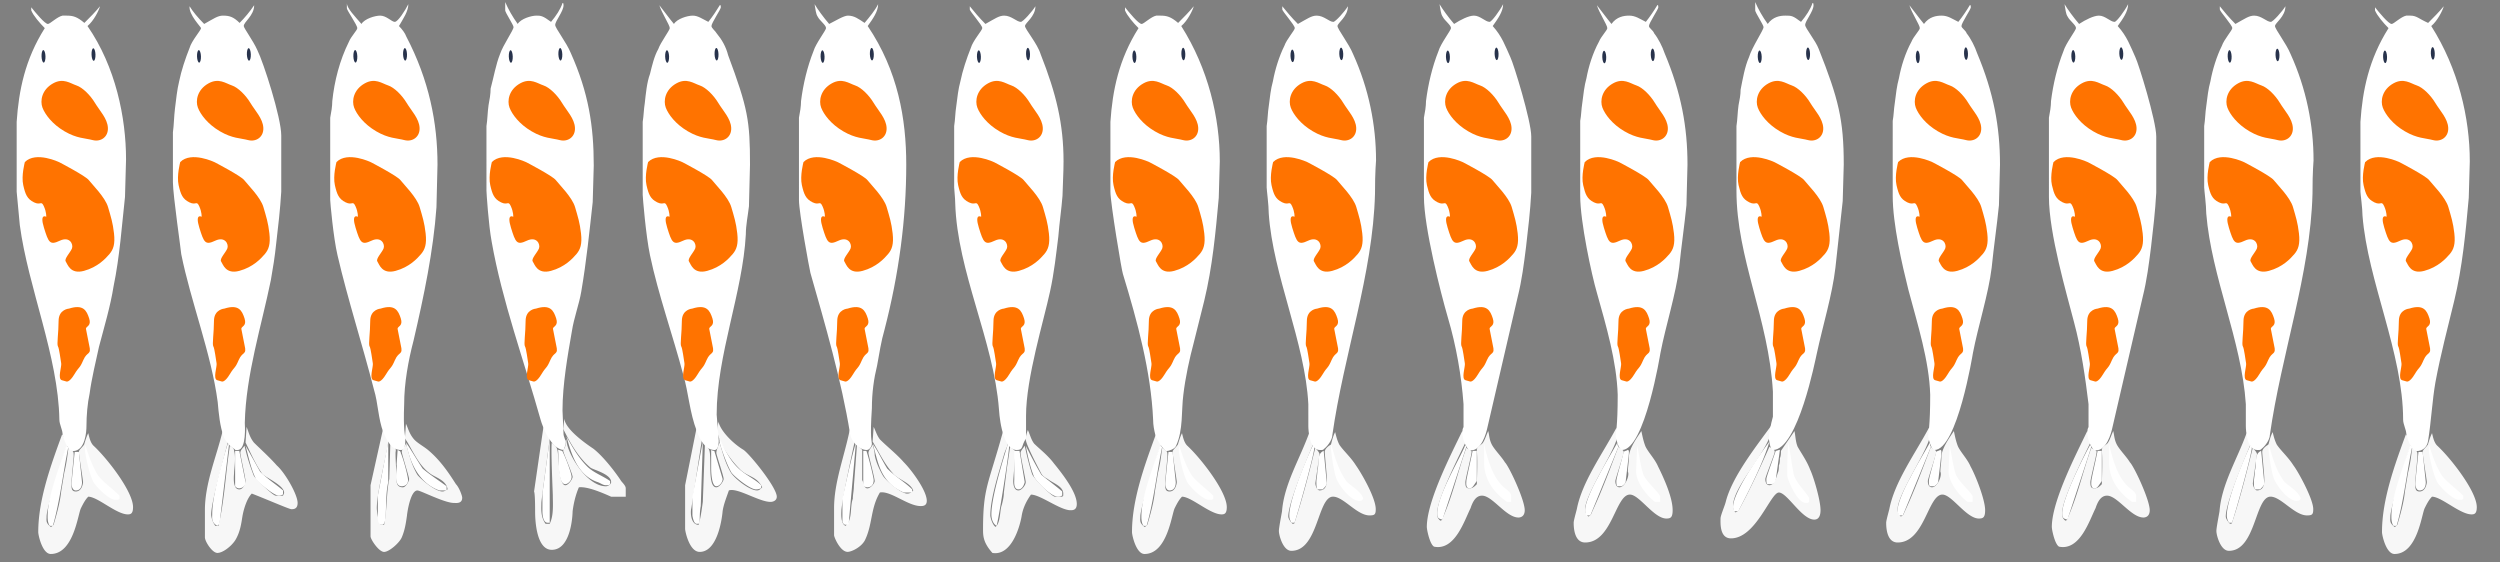 <svg xmlns="http://www.w3.org/2000/svg" xmlns:xlink="http://www.w3.org/1999/xlink" width="480" height="108"><rect width="100%" height="100%" fill="#808080" stroke="none"/><style><![CDATA[.B{fill:#28334c}.C{fill:#ff7300}]]></style><path fill="#f7f7f7" d="M441.544 95.364v.6s0 .2-.4.2c-1.396 0-3.197-2-4.197-3.6s-1.2-4.604-1.2-5v-1.8c.596 3.003 2.396 6.8 5.796 9.6zm-180 0v.6s0 .2-.4.2c-1.397 0-3.2-2-4.2-3.6s-1.196-4.604-1.196-5v-1.8c.596 3.003 2.397 6.8 5.796 9.6zm207.4-3.8c1 1.396 3.397 2 4 4.2-.2 0-.4.197-.803.197-1 0-4.396-3.602-4.6-4.396-.6-1.8-1.2-5-1.2-5.4v-.6c.804 2 1.404 4 2.603 6zm-240 0c1 1.396 3.4 2 4 4.2-.2 0-.4.197-.8.197-1 0-4.4-3.602-4.6-4.396-.6-1.8-1.2-5-1.2-5.4v-.6c.8 2 1.4 4 2.6 6zm-210 0c1 1.396 3.4 2 4 4.2-.2 0-.4.197-.8.197-1 0-4.4-3.602-4.6-4.396-.6-1.8-1.2-5-1.2-5.4v-.6c.8 2 1.4 4 2.6 6zm391.2 3.8v.8s0 .2-.397.2c-1.2 0-4-3.8-4.2-4.4-.398-1.198-.604-3.6-.604-4v-2.8c.8 3.4 1 6.602 5.2 10.2zm-392.2-9.8c2.6 2.396 7.6 8.8 7.6 11.8 0 1.2-.4 1.4-1 1.4-2.2 0-5.8-3.4-7.6-3.4-.6.6-1 1.4-1.4 2.2-.6 1.2-1.4 8.8-5.8 8.8-1.6 0-2.4-3.6-2.4-4.2 0-6.2 2.4-12.8 4.6-18.8.4.6 1 1.4 1 2 0 0-4 11.8-4 13.8 0 .8-.2 1.2.8 2 .2 0 .6-.398.6-.6.6-2 1.2-4.2 1.4-6.2l.6-3.6c.4-1.603.6-3.2.8-4.803 1 .803 1 .604 1 1.604 0 .396-.4 4.2-.4 4.8 0 1-.2 2 .8 2 1.2 0 1.4-1.6 1.4-1.8 0-.4-.8-5.2-.8-5.8 0-.4.6-.803 1-1.4.2-.6.4-1.4.8-2.2.2.8.4 1.8 1 2.4zm272.2 9.8v.8s0 .2-.397.2c-1.2 0-4-3.8-4.2-4.4-.398-1.198-.604-3.6-.604-4v-2.8c.8 3.4 1 6.602 5.2 10.2zm88-.8c.2 0 .603.396.603 1v.8h-1c-2.2-1.8-3.603-4.4-3.603-6.4v-5c.798 3.2 0 6.4 4 9.6zm-60 0c.2 0 .603.396.603 1v.8h-1c-2.2-1.8-3.603-4.4-3.603-6.4v-5c.798 3.2 0 6.4 4 9.6zm26.4-3c.6 1.2 2.6 2.8 2.8 4.8-.2.2 0 .2-.6.2-1.602 0-3.4-4.2-3.4-4.4-.2-.8-.2-2-.2-2.6 0-.4.2-3.2.4-4.8.2 1.8 0 4.8 1 6.8zm123.4-6c2.6 2.396 7.6 8.8 7.6 11.8 0 1.2-.4 1.4-1 1.4-2.2 0-5.8-3.4-7.6-3.4-.603.6-1 1.4-1.4 2.2-.6 1.2-1.4 8.8-5.8 8.8-1.604 0-2.4-3.6-2.4-4.2 0-6.2 2.4-12.8 4.603-18.8.397.6 1 1.4 1 2 0 0-4 11.8-4 13.8 0 .8-.2 1.2.8 2 .2 0 .6-.398.6-.6.603-2 1.2-4.2 1.4-6.2l.6-3.6c.4-1.603.603-3.2.802-4.803 1 .803 1 .604 1 1.604 0 .396-.398 4.2-.398 4.8 0 1-.2 2 .8 2 1.2 0 1.4-1.6 1.4-1.8 0-.4-.8-5.2-.8-5.8 0-.4.602-.803 1-1.4.198-.6.398-1.4.8-2.2.193.8.393 1.8.992 2.4zm-240 0c2.6 2.396 7.6 8.8 7.6 11.8 0 1.2-.4 1.4-1 1.4-2.2 0-5.8-3.4-7.6-3.4-.6.6-1 1.4-1.4 2.2-.6 1.2-1.4 8.8-5.8 8.8-1.6 0-2.4-3.6-2.4-4.2 0-6.2 2.4-12.8 4.6-18.8.2.6 1 1.4 1 2 0 0-4 11.8-4 13.8 0 .8-.2 1.2.8 2 .2 0 .6-.398.6-.6.6-2 1.2-4.2 1.4-6.2l.6-3.6c.4-1.603.6-3.2.8-4.803 1 .803 1 .604 1 1.604 0 .396-.4 4.2-.4 4.8 0 1-.2 2 .8 2 1.2 0 1.4-1.6 1.4-1.8 0-.4-.8-5.2-.8-5.8 0-.4.6-.803 1-1.4.2-.6.4-1.4.8-2.2.2.8.4 1.8 1 2.4zm209.2-.2c.803 1.2 2.2 2.4 3.2 4 .8 1 3.8 6.4 3.8 8.4 0 1-.197 1.197-1.197 1.197-2.4 0-5-3.602-7-3.602-3 0-2.803 10.4-8 10.4-1.603 0-2.4-3-2.4-3.802 0-.6.4-2.6.602-3.8.398-5.2 3.398-10 5.198-15 .4.602.802 1.602.802 2 0 .2-4.802 11-4.802 14 0 .4.4 1 .802 1.4.198 0 .398 0 .398-.2 1.602-4.8 2.8-9.602 4-14.4.2.4.602.6.8 1.2l-.8 5.602c0 .6.4 1.398.8 1.398 1.603 0 1.4-2 1.4-2.398 0-.602-.4-4.602-.4-5 0-.602.802-1.2 1.2-1.4.2-.8.4-1.6.8-2.398.196.806.396 1.604.796 2.404zm-180 0c.8 1.2 2.2 2.4 3.2 4 1 1.4 3.8 6.2 3.8 8.4 0 1-.2 1.197-1.2 1.197-2.396 0-5-3.602-7-3.602-3 0-2.8 10.4-8 10.4-1.6 0-2.396-3-2.396-3.802 0-.6.396-2.6.602-3.8.398-5.2 3.398-10 5.2-15 .397.602.8 1.602.8 2 0 .2-4.8 11-4.8 14 0 .4.397 1 .8 1.4.2 0 .398 0 .398-.2 1.602-4.8 2.803-9.602 4-14.4.2.4.602.6.803 1.2l-.803 5.602c0 .6.396 1.398.803 1.398 1.6 0 1.397-2 1.397-2.398 0-.602-.397-4.602-.397-5 0-.602.8-1.2 1.197-1.4.2-.8.396-1.6.803-2.398.193.806.393 1.604.794 2.404zm144.2-.4c0 .2-5.4 10.6-5.4 13.4 0 .2-.196 1 .604 1.6.2 0 .396-.198.396-.4 2-4.397 3-9.197 4.604-13.6.396.4 1 .4 1 .802 0 .602-1.197 5.198-1.197 5.8 0 1 .197 1.2.8 1.2s1-.398 1.398-.802c.2-5.4 0-6.198 0-6.6 0-.6 1-1 1.2-1.4.397-.6.603-1.4 1-2.198.196.8.196 1.8.8 2.8s1.8 2.2 2.396 3.2c.804.8 3.804 7.198 3.804 9.198 0 1.2-.804 1.4-1.2 1.4-2.398 0-5-4.2-7-4.2-1.2 0-1.8 1.2-2.2 2.4-1.2 2.396-3 8.2-7 7.396-.8-.396-1.398-3.197-1.398-3.8 0-5 4.8-14.2 6.8-18.397.393.6.592 1.6.592 2.2zm-120 0c0 .2-5.4 10.6-5.4 13.4 0 .2-.196 1 .604 1.6.2 0 .396-.198.396-.4 2-4.397 3-9.197 4.604-13.6.396.4 1 .4 1 .802 0 .602-1.197 5.198-1.197 5.8 0 1 .197 1.2.8 1.2s1-.398 1.398-.802c.2-5.4 0-6.198 0-6.6 0-.6 1-1 1.2-1.4.397-.6.603-1.4 1-2.198.196.8.196 1.8.8 2.8s1.8 2.2 2.396 3.2c.804.8 3.804 7.198 3.804 9.198 0 1.2-.804 1.4-1.2 1.4-2.398 0-5-4.2-7-4.2-1.2 0-1.8 1.2-2.2 2.4-1.2 2.396-3 8.2-7 7.396-.8-.396-1.398-3.197-1.398-3.8 0-5 4.8-14.2 6.8-18.397.393.6.592 1.6.592 2.2zm-82.8.2c1 1 2.6 2.2 3.8 3.8 1.8 2.2 4.4 5.6 4.4 7.802 0 1.198-.8 1.198-1.2 1.198-2 0-5.8-3-7.6-3-1 1.4-1.6 2.802-1.8 4.2-.4 2.2-2 7.602-5.6 7-1.6-1.8-1.8-3-1.8-4.398 0-8.2 1-8.602 3.8-18.802.4.6 1 1.6 1 2 0 .6-.6 1.6-.8 2.4-.8 2.8-2.6 8.2-2.6 11.6 0 .4.4 1.802 1 2.2 1-.8.8-3.2 1.2-4.2.2-.8.4-1.6.4-2.4l.6-4.8c.2-1.2.4-2.602.6-4 .6.602 1 .602 1 1.198s-.4 5-.4 5.4c0 .8.2 1.8 1 1.8.6 0 1.4-1 1.4-1.6 0-.4-1-5-1-5.604 0-.396.6-1 .8-1.396.4 1.8.8 3.6 1.4 5.396.2.803 3.8 4.398 4.4 4.398h1.4c.2-.198.2 0 .2-.6 0-1.4-2-2-3-2.802-.4-.198-1-.6-1.2-1s-3-5.6-3-6.6c0-.602.2-1.2.4-1.8.4.808.6 1.808 1.2 2.608zm172-1.6c0 2.396-6.2 11.2-6.2 14.2a1.8 1.8 0 0 0 .6 1.397c.2 0 .604-.397.604-.603 2-4.2 3.602-8.6 5.2-12.8.196.398 1 .6 1 1 0 .6-1.603 5.198-1.603 5.6 0 .602.2 1.2.8 1.2 1 0 2-2.2 1.604-3 0-.8.2-1.8.2-2.8 0-1.602 1.603-3.802 2.397-5 .2 1 .4 2 .8 3 .604 1.198 1.804 2.398 2.4 3.8 1 1.8 2.8 6.4 2.8 8.4 0 1.4-.397 1.6-1.2 1.6-2.396 0-5.196-4.6-7-4.6-2.8 0-3.396 9.2-8.6 9.2-2.2 0-2.2-3.2-2.2-3.8 0-.4.4-1.8.603-2.602 1-5.197 4.8-10.398 7.6-15.602.195.413.195 1.013.195 1.413zm-60 0c0 2.396-6.2 11.2-6.2 14.2a1.8 1.8 0 0 0 .6 1.397c.2 0 .604-.397.604-.603 2-4.2 3.602-8.6 5.2-12.8.196.398 1 .6 1 1 0 .6-1.603 5.198-1.603 5.6 0 .602.2 1.2.8 1.2 1 0 2-2.2 1.604-3 0-.8.2-1.8.2-2.8 0-1.602 1.603-3.802 2.397-5 .2 1 .4 2 .8 3 .604 1.198 1.804 2.398 2.4 3.8 1.2 2.4 2.8 6 2.8 8.4 0 1.4-.397 1.6-1.2 1.6-2.396 0-5.196-4.6-7-4.6-2.8 0-3.396 9.2-8.6 9.2-2.2 0-2.2-3.2-2.2-3.8 0-.4.4-1.8.603-2.602 1-5.197 4.8-10.398 7.6-15.602.195.413.195 1.013.195 1.413zm-141.6.8c1.4 1.4 3.2 2.8 4.6 4.4 1.4 1.397 4.4 5.397 4.4 7.397 0 1-.8 1-1.2 1-2.4 0-5.8-3-7.8-2.603-1.8 3-1.4 6-2.8 9-.6 1.4-2.6 2.4-3.4 2.4-1.4 0-2.6-2.8-2.6-3.198v-5.2c0-5 2-10 3-15 .2.603 1 1.603 1 2 0 0-2.6 11.8-2.6 13.603 0 .198-.2 2.397.8 2.8 1.4-1.197.8-3.602 1.4-5.197 0-.803.2-1.603.2-2.4l.6-8 1 1v5.8c.4.8.4 1.602 1 1.602s1.4-1 1.4-1.398c0-.602-1.2-5-1.2-5.4 0-.6.6-1 .8-1.6.2.6.4 1.398.4 2 .2 1.197.8 2.6 1.6 4 .8 1.197 3.6 3.398 4.6 3.398.6 0 .8-.2 1.2-.602-.6-1.6-3.2-2.2-4-3.398-1.6-1.802-2.6-4-3.8-6l.2-2.802c.4.802.6 1.6 1.2 2.4zm-120.2.6c1.2 1.2 3 2.802 4.4 4.4 1.6 1.4 4 5.6 4 7.2 0 1.2-.8 1.2-1.2 1.2s-5-2-7.6-3c-1 1-1.6 3.197-1.8 4.397s-.4 3-1.4 4.603c-.8 1.197-2.4 2.397-3.4 2.397s-2.4-2.2-2.4-3v-5.2c0-5.197 2.2-10.197 3.4-15.197.2.6 1 1.6 1 2 0 .6-3.2 11.397-3.2 14 0 .397.2 1.397.8 2.197h.6c1.2-5 1.4-10.396 2.2-15.396.2.2.8.396.8 1 .4 1.2 0 3.6 0 4.2 0 .397-.4 3.197 1 3.197.8 0 1.2-1.197 1.2-1.602 0-.6-1-5-1-5.398 0-.602.6-1 .8-1.396a38.12 38.12 0 0 0 1.8 5.799c.2.4 3.6 3.8 4.2 3.8h1.4c0-.2.2-.2.2-.6 0-1.4-3.8-3-4.2-3.604-1.4-2-2.2-4-3.2-6l.2-3c.4 1.004.6 2.004 1.4 3.004zm284 12.2c0 .4.2.8.398 1.2.198 0 .602-.2.8-.6 2.2-4 4-8 5.8-12 .398.397 1 .397 1 1 0 .397-1.8 4.8-1.8 5.197 0 .604.2 1.2.8 1.2 1 0 1.398-1.802 1.6-2.397.2-.4.2-1 .2-1.4.2-.4.2-1 .2-1.4.2-.4.2-1 .2-1.4l2.6-3.8c.2 1 .2 2 .6 3 .8 1.398 1.8 2.8 2.4 4.398.6 1.2 2 5.8 2 7.8 0 .802-.2 1.802-1.2 1.802-2.4 0-5.2-5.2-6.8-5.2s-4.4 8.803-9.2 8.803c-2.2 0-2-3-2-3.803 0-.6.8-2.397 1-3.197 1.2-4.803 5.8-10.602 9-15 0 4.796-7.6 11.596-7.6 15.796zm-253.4-13c.6.8 1.8 1.4 2.8 2.2 2.4 2 4 4.4 5.4 6.6.6.6 1.2 2.2 1.2 2.6 0 1.2-1.2 1-1.6 1-1.8 0-6.4-2.397-7-2.397-1.4 0-2 4.603-2 4.8-.2 1.4-.4 2.803-1 4.2-.4 1-2.4 2.8-3.4 2.8s-2.6-2.396-2.6-3v-9.8l2.4-10.8c.2.6 1 1.6 1 2.197 0 1.603-2.2 9.803-2.2 13 0 .4.2 2.4.8 3.2h.6c.6-2.802.4-6 1-8.802l.2-6.8c1.4.8 1 1.4 1 1.8 0 .6 0 1 .2 4.802 0 .398-.2 1.8 1.2 1.8.6 0 1.2-1.197 1.2-1.6s-1.4-4.8-1.4-5.198c0-.602.6-1 .8-1.602.6 2 1 4 2.2 6 .6.8 3.4 3.2 4.8 3.2.4 0 .6-.2 1-.4-.2-1.6-2-2.198-3-2.8-2.6-1.6-3.8-5-5.2-7l.2-2.8c.4.8.6 1.8 1.4 2.8zm63.4 2.2c1.2.8 6.4 7.2 6.4 9 0 .8-.8 1-1.2 1-2.2 0-6.4-2.8-8-2.2-.4 1.2-1 2.602-1.2 4 0 0-.6 7.8-4.4 7.8-2 0-2.8-4-2.8-4.4v-8.397l2.2-11c.4.8.8 1.603 1 2.397l-2 13c-.2.603-.2 3.2 1.4 3.2.4-1.398.6-3 .8-4.398l.4-11c.2.197.6.398.8 1 .6 1.197-.4 7.197 1.4 7.197.6 0 1.4-1.197 1.4-1.6 0-.6-1.4-4.6-1.4-5 0-.6.4-1.4.6-2 .6 1.802 1 3.802 2.2 5.802.8 1.198 3.6 3.398 5 3.398.4 0 .6-.2 1-.6-1-2.2-3-2-4.4-3.604-2-2-4.4-5.602-4.2-7.8l.2-1.2c.4 1.806 2.8 4.204 4.8 5.404zm-28.8-.2c1.8 1.4 4 4.2 5.2 6 .2.4 1 1 1 1.602v1.602h-2.8c-1.8-.803-4.6-2-6.2-1.803-.6 1.4-1 3-1.2 4.603 0 .397-.2 7.397-4 7.397-3.2 0-3.2-6.6-3.2-7.397 0-.603 0-3.397-.2-3.8l1.8-12.4c.4.604 1.2 1.604 1.2 2.2 0 .397-1.6 11.8-1.6 12.397 0 1-.2 2.603.8 4h.8c.8-1.6.6-3.8.6-5.397 0-.397-.4-9-.2-10.2.4.4.8.604 1 1.2.4.603.2 7 1.6 7 .6 0 1.4-1.2 1.4-1.603 0-.6-1.8-4.6-1.8-5s.6-.6.4-1.8c0 0 0-.2.2-.398 0 2.398 3.8 9 7.6 9 .4 0 1-.4 1-.803 0-1.6-3.6-2.397-4-2.8-2.4-2-4-5-5.2-7.398l.2-2c.2 1.996 3.8 4.596 5.6 5.796z"/><g fill="#fff"><path d="M465.144 86.766l.604 5.8c0 1-.4 1.603-1.2 1.603-.6 0-.8-.8-.8-1.2 0-.6.396-4.197.6-6.197h.798l-.002-.005zm-240 0l.6 5.8c0 1-.4 1.603-1.2 1.603-.6 0-.8-.8-.8-1.2 0-.6.4-4.197.6-6.197h.8v-.005zm-210 0l.6 5.8c0 1-.4 1.603-1.2 1.603-.6 0-.8-.8-.8-1.2 0-.6.4-4.197.6-6.197h.8v-.005zm419.6 6c0 .398-.4.8-.8 1.198h-1c-.2-.4-.2-1-.2-1.4 0-.6.2-1.397.2-2.197.397-1.4-.2-3.2 1.197-3.803l.604 6.2zm-31.2-6.202v5.8c-.6.8-.8 1.4-1.4 1.4-.8 0-.6-1.2-.6-1.4 0-.4.8-3.8 1.2-5.8h.8zm-120 0v5.8c-.6.8-.8 1.4-1.4 1.4-.8 0-.6-1.2-.6-1.4 0-.4.8-3.8 1.2-5.8h.8zm-28.8 6.202c0 .398-.4.8-.8 1.198h-1c-.2-.4-.2-1-.2-1.4 0-.6.2-1.397.2-2.197.397-1.4-.2-3.2 1.2-3.803l.602 6.2zm-58-.202c-.2.8-.6 1.396-1.2 1.396-1 0-.8-1.602-.8-2v-5.396h1l1 6zm-30.4-6c.6 1.8 1.4 5.2 1.4 5.6 0 1.2-.8 1.4-1.2 1.4-.6 0-.8-.4-.8-.8v-6.2h.6zm-120.4 0l1.2 6c0 1-1 1.2-1.2 1.2-.4 0-.6-.2-.8-.4v-6.8h.8zm326.8.4c0 .4-.4 3.6-.602 5.4 0 .4-.398.8-.802 1h-.8c-.2-.2-.2-.6-.2-1 0-.6 1-3.8 1.4-5.6.196-.2.6-.2.8-.4.204.2.204 0 .204.6zm-31.8 5.2c0 .2-.4.8-.8.8h-.802c-.198-.198-.198-.4-.198-1 0-.4 1.198-3.6 1.8-5.4.2 0 .6-.197.8-.197l-.8 5.796zm-28.2-5.2c0 .4-.4 3.6-.602 5.4 0 .4-.398.8-.802 1h-.8c-.2-.2-.2-.6-.2-1 0-.6 1-3.8 1.4-5.6.196-.2.6-.2.8-.4.204.2.204 0 .204.6zm-175.6-.4l1.6 5.396c0 .604-.6 1.398-1.2 1.398-1 0-1-3.198-1-3.398v-3.602c.2.206.6.206.6.206zm-29.2 0c.8 1.6 1.8 4.396 1.8 5 0 .8-.8 1.396-1.2 1.396-1.6 0-1.2-5.396-1.4-6.602.2.006.6.206.8.206zm-31 .4c.6 1.4 1.4 4.6 1.4 5.2 0 1-.8 1.2-1.2 1.2-1.8 0-.8-3.6-1-4.2l.2-2.8c.2.2.6.2.6.6zm383.2 14h-.6c-.4-.6-.4-1.4-.4-1.8 0-4 2.4-9.8 3.604-13.6 0 0 .2 0 .396.2-1 4.6-1.6 10.4-3 15.2zm-84.6-9.8c.6 1.4 3.2 3.602 3.2 4.2v1h-1c-2-1.6-3.8-4.2-3.602-6.2l.198-4.6c.404 1.8.603 3.8 1.204 5.6zm-60 0c.6 1.4 3.2 3.602 3.2 4.2v1h-1c-2-1.6-3.8-4.2-3.602-6.2l.198-4.6c.404 1.8.603 3.8 1.204 5.6zm-95.4 9.8h-.6c-.4-.6-.4-1.4-.4-1.8 0-4 2.4-9.8 3.6-13.6a.62.62 0 0 0 .4.199c-1 4.6-1.6 10.4-3 15.2zm-210 0h-.6c-.4-.6-.4-1.4-.4-1.8 0-4 2.4-9.8 3.6-13.6a.62.62 0 0 0 .4.199c-1 4.6-1.6 10.4-3 15.2zm458.6-9.8c1 1.4 2.8 2.602 4.2 4v.602c-.2.198-.2.198-.803.198-1.197 0-3.6-2.4-4.197-3.4-1-2-1.603-5.6-1.603-6v-1.197c.603 1.796 1.204 3.796 2.404 5.796zm-36.4-5.2c0 1.2-3 12-3.8 14.4h-.6c-.2-.4-.4-.8-.4-1.4 0-3.198 3.6-11.6 4.6-13.6 0 .2.2 0 .2.6zm-30.8-.198l-4.6 14c-1-.2-1-.602-1-1.2 0-3 4.6-11.8 5.397-13.197.004.196.204.398.204.398zm-120 0l-4.6 14c-1-.2-1-.602-1-1.2 0-3.6 5-11.6 5.397-13.197.004.196.204.398.204.398zm-29.2.198c0 1.2-3 12-3.8 14.4h-.6c-.2-.4-.4-.8-.4-1.4 0-3.198 3.6-11.6 4.6-13.6 0 .2.2 0 .2.6zm-23.6 5.2c1 1.4 2.8 2.602 4.2 4v.602c-.2.198-.2.198-.8.198-1.2 0-3.6-2.4-4.2-3.4-1-2-1.6-5.6-1.6-6v-1.197c.6 1.796 1.2 3.796 2.4 5.796zm-210 0c1 1.4 2.8 2.602 4.2 4v.602c-.2.198-.2.198-.8.198-1.2 0-3.6-2.4-4.2-3.4-1-2-1.6-5.6-1.6-6v-1.197c.6 1.796 1.2 3.796 2.4 5.796zm419.6 1c.603 1 3 2 3.4 3.602-.2.198-.2.398-.8.398-1.603 0-3.803-2.8-4.4-4.398-.6-1.802-1-5.398-1-5.802v-.8c.6 2 1.2 4.602 2.8 7zm-28.2 3.2v1h-.8c-3.4-2.4-4.4-5.2-4.4-7.6V85.16c2 9.606 5.2 8.204 5.2 10.204zm-120 0v1h-.8c-3.4-2.4-4.4-5.2-4.4-7.6V85.16c2 9.606 5.2 8.204 5.2 10.204zm-31.8-3.2c.6 1 3 2 3.4 3.602-.2.198-.2.398-.8.398-1.603 0-3.8-2.8-4.4-4.398-.6-1.802-1-5.398-1-5.802v-.8c.6 2 1.2 4.602 2.8 7zm-54.4 3c-.2 0-.2.2-.8.2-1.4 0-4.2-3-4.6-3.8-.8-2-1.2-4-1.6-6 .8 1.6 1.8 3.6 3 5.6 1.2 1 2.6 2 4 3.2v.8zm-10.2-9.398c0 1-1.8 12.8-2.4 15.198-1-.6-1-2-1-2.198 0-3.398 2.4-11 3.2-13.602.2.2.2 0 .2.602zm-139.4 9.198c-.2 0-.4.2-.8.2-1 0-4-2.6-4.4-3.2-1-2-1.4-4.198-2-6.4l2.8 5c1.4 1.4 3 2.4 4.4 3.603v.796zm-10.4-9.4l-1.8 15-.4.396c-1.2-.602-1-1.602-1-2.197 0-3.803 2-10.4 3-13.603.2.204.2.004.2.404zm326.8.202l-5.4 13.198h-.8c0-.198-.2-.4-.2-1 0-1.6 1.8-5.198 2.4-6.198 1.2-2.398 2.6-4.602 3.8-6.802 0 .2 0 .6.2.802zm-23.4 10.598c-.2.2-.2.2-.6.2-1.8 0-3.602-4.8-3.602-5.2 0-4.6.198-5.4.198-6.4.4 1.802.603 3.802 1 5.802.2 1.602 2 3.198 3 4.8l.004.8zm-36.6-10.598l-5.4 13.198h-.8c0-.198-.2-.4-.2-1 0-1.6 1.8-5.198 2.4-6.198 1.2-2.398 2.6-4.602 3.8-6.802 0 .2 0 .6.2.802zm-135.6 8.798h-1.6c-4.8-2-5-6.4-6-9.4 1 1.4 1.8 3.2 2.8 4.8 1.6 1.6 3.4 2.6 4.8 4v.6zm-12.2 6s0 .2-.4.2c-.6 0-.6-.2-.8-.603v-4.397c.8-3.603 1.6-7.4 2.6-10.803l-1.4 15.604zm170.8-2.4h-.8c0-.2-.2-.398-.2-.8 0-3 5.8-11 7-12.6-1.2 4.003-3.8 9.2-6 13.4zm-199.2-1c-.2 1-.2 2.2-.2 3.2-.2.2 0 .2-.6.2s-.8-1.604-.8-1.604v-3.602l2-10.6-.4 12.406zm-48.8-3h-1.4c-4.4-1.6-5.8-6.2-6.4-9.2 1 1.4 2 3.2 3.2 5 1.4 1.2 3 2.2 4.6 3.4v.8zm-11.2-1.6c-.8 3.396 0 8.2-1.2 8.2-.8 0-.8-1.2-.8-1.2v-4.4l2-10.398v7.798zm31 7.6c0 .2.2.2-.4.2-1 0-1-2-1-2.2v-3.398l1.4-10.398v15.796zm37-9.6c1 .8 2.6 1.6 3.6 2.6v.602c-.2 0-.4.198-1 .198-1.2 0-4.6-2.8-4.8-3.4-1-1.8-2.2-5.397-2.2-5.8v-.602c1 2 2 4.602 4.4 6.4zm-29.8-1c1.2 1.2 3 1.8 4.4 2.8v.6c-.2.2-.4.2-.8.2-.6 0-1-.398-1.6-.6-4.2-1.4-5.2-6.2-6-8.8 1 1.8 2.2 4.003 4 5.8z"/><path d="M466.8 5c5.2 8.2 7.4 17.6 7.4 26l-.2 7c-.6 6.6-1.2 13.2-2.8 19.8-1.2 5-2.6 10.2-3.6 15.6-.6 3.4-.8 7.4-1.4 11.202-.2 1.398-1.2 2-2.2 2-1.2 0-2-3.2-2-3.398 0-.602-.6-1.803-.6-2.602 0-12.802-6.8-26.602-7.8-39.2 0-1.4-.397-4.2-.397-4.6V23.4c.397-6 1.6-12 5.397-18-1-1-2.197-2.4-2.6-3.4v-.6c.8 1 2.6 3.2 3.2 3.2.397 0 1.8-1.4 2.8-1.6h.8c1.2 0 1.604.6 3.4 1.4 1-1 2.2-2.2 3-3.2C469 2 468 4 466.8 5zm-37.6-.4c1.8-1 2.6-1.6 3.6-1.6 1.4 0 2.4 1.2 3.2 1.2.4 0 2.2-2 2.8-3 0 2-2 3.2-2 3.8s2.2 3.4 3 5.4c3 6.6 4.4 13.6 4.4 20.4 0 .4-.2 1.8-.2 6.4-.4 15.4-6 30.8-8.2 46.4 0 .6-.6 1.8-1.6 2.6-.2.2-.2.2-.8.2-2 0-2.2-3.8-2.2-4.604V77.6c-.8-12.2-6.6-24.4-7.6-36.6 0-1.6-.397-4.6-.397-5V24.2c.2-1.2.2-2.6.397-3.8.2-1.6.4-3.4.803-4.8.396-2.2 1.197-4.8 2.197-6.8.4-1.2 2-3 2-3.4 0-.6-2.397-3.2-2.397-3.6v-.6C427 2.2 428 3.4 429.2 4.6zm-180 0c1.8-1 2.6-1.6 3.6-1.6 1.4 0 2.4 1.2 3.2 1.2.4 0 2.2-2 2.8-3 0 2-2 3.2-2 3.8s2.2 3.4 3 5.4c3 6.6 4.4 13.6 4.4 20.4 0 .4-.2 1.8-.2 6.4-.398 15.4-6 30.8-8.2 46.4 0 .6-.6 1.8-1.6 2.6-.2.2-.2.2-.8.2-2 0-2.2-3.8-2.2-4.604V77.6c-.6-11.8-6.8-24.8-7.6-36.6 0-1.6-.4-4.6-.4-5V24.2c.2-1.2.2-2.6.4-3.8.197-1.6.397-3.4.8-4.8.396-2.2 1.2-4.8 2.2-6.8.397-1.2 2-3 2-3.4 0-.6-2.4-3.2-2.4-3.6v-.6c.8 1 1.8 2.2 3 3.4zm-22.4.4c5.2 8.2 7.4 17.6 7.4 26l-.2 7c-.6 6.6-1.2 13.2-2.8 19.8l-2 8c-.8 3-1.6 6.6-2 10-.4 3 0 6.802-1.4 9.802-.2.602-1.4 1-1.8 1-.6 0-2-2.398-2.2-3.2s-.4-1.8-.4-2.8c-.4-9.2-3-18.802-5.8-28-.2-.4-2.4-13.6-2.4-15.8V23.4c.4-6 1.6-12 5.4-18-1-1-2.2-2.4-2.6-3.4v-.6c.8 1 2.6 3.2 3.2 3.2.4 0 1.8-1.4 2.8-1.6h.8c1.2 0 2 .2 3.4 1.4 1-1 2.2-2.2 3-3.2C229 2 228 4 226.8 5zm-37.6-.4c1.8-1 2.6-1.6 3.6-1.6 1.4 0 2.4 1.2 3.2 1.2.4 0 2.2-2 2.8-3 0 2-2 3.2-2 3.8s2.4 3.4 3 5.4c3 7.6 4.4 13.4 4.4 20.6 0 .4 0 1.8-.2 6.6-.2 2.6-.6 5.2-.8 7.8-.4 3.2-.8 7-1.6 10.6-1.2 5.602-4.6 16.602-4.6 23.8v4.4c-1 1.4-.4 2.2-1.8 2.2-3 0-3.4-7.8-3.4-7.8-1-13.2-8-26.4-8.4-39.603 0-1-.2-2.6-.2-3V24.2c.2-1.2.2-2.6.4-3.8.2-1.6.4-3.4.8-4.8.4-2 1.2-4.4 2-6.4.4-1.4 2.2-3.4 2.2-3.8 0-.6-2.4-3.2-2.4-3.6v-.6c.8 1 1.8 2.2 3 3.4zM16.8 5c5.4 7.8 7.4 17.6 7.4 25.6l-.2 7.2c-.6 5.4-1 11.4-2.2 17.2-.6 3.8-1.8 7.8-2.8 11.602-.6 2.8-1.4 6-1.8 9-.4 1.798-.6 4.198-.6 6.198 0 1-.2 4.802-2.6 4.802-1.2 0-2-3.2-2-3.398 0-.602-.6-1.803-.6-2.602-.2-12.2-6-25.398-7.6-37.398l-.6-6.4V23.4c.4-6 1.6-12 5.4-18C7.6 4.4 6.4 3 6 2v-.6c.8 1 2.6 3.2 3.2 3.2.4 0 1.8-1.4 2.8-1.6h.8c1.2 0 2 .2 3.4 1.4 1-1 2.2-2.2 3-3.2C19 2 18 4 16.8 5zm30 0c0 .4 1.8 2.8 2.6 4.6C50.6 12 54 22.6 54 26v10.8c-.2 3.4-.6 6.8-1 10.2-.2 2-.6 4.6-1 6.8-1.8 8.8-4.8 18.2-5 27.4 0 .2.4 5.2-1.4 5.2-.6 0-.4 0-.6-.2-.8-.4-1.6-1.4-2-2.2-.8-2.2-1-4.6-1.2-6.8-1.2-9.2-5.2-19.4-7-28.4 0-.4-1.6-11.4-1.6-13.8v-9.6c.2-1.4.2-3 .4-4.6s.4-3.6.8-5.2c.4-2 1.2-4.4 2-6.4.4-1.4 2.2-3.4 2.2-3.8 0-.2-2.4-2.6-2.2-4.2.6 1 1.6 2.2 2.8 3.4C41 3.6 41.8 3 42.8 3c1.2 0 2 .2 3.2 1.4 1-1 2-2.2 2.8-3.4 0 2-2 3.2-2 4zM403 3c1.2 0 2.2 1.2 3 1.2.4 0 2-2.2 2.602-3.4 0 1.4-1 2.8-2 4.2C408.4 7 409 8.8 410 11c.602 1.2 4 12.2 4 15.2V37c-.2 3.6-.6 7-1 10.4-.398 3.2-.8 6.4-1.6 9.6l-5.8 25c-.2 1-1.2 5-3.603 4.4-1-1.2-1.603-3.4-1-4.4v-4.398c-.603-5-1.397-10.602-2.8-15.802-1.4-5.4-4.803-17-4.803-24V22.6c.2-1 .4-2.2.4-3.2.4-3.2 1.2-6.6 2.4-9.6.398-1.4 2.398-4 2.398-4.4 0-.6-1.197-1.4-1.6-2.2-.4-.6-.4-1.4-.603-2.4.603 1 1.603 2.4 2.8 3.8C400.4 3.8 402 3 403 3zm-30.2 0c1.2 0 2 .6 3.2 1.2.8-1 1.602-2.2 2.2-3.2 0 0 .2-.2.2.4 0 .4-1.8 3-1.8 3.6 0 .4.8.8 1 1.4.8 1 1.6 2.6 2 3.8 3.198 7.6 4.398 14.2 4.398 21.4l-.2 7.8c-.397 4-1 8-1.397 12-.603 5-2.603 11.2-3.603 16.4 0 0-3 18.602-7.397 18.602-.603 0-1.2-2.398-1.2-2.602 0-.6.4-1.8.4-8-.2-6.6-2.4-13.398-4.2-20.2-1.2-4.8-3-12.6-3-18V23.2c.2-1 .2-2.2.397-3.4.2-1.6.4-3.4.804-4.8.4-2.2 1.2-4.8 2.4-7 .4-1 1.602-2.2 1.602-2.6 0-.6-1.602-3-2-4.4.8 1 1.8 2.4 2.8 3.6 1-1.4 2.4-1.6 3.4-1.6zm-60 0c1.2 0 2 .6 3.2 1.2.8-1 1.602-2.2 2.2-3.2 0 0 .2-.2.2.4 0 .4-1.8 3-1.8 3.6 0 .4.8.8 1 1.4.8 1 1.6 2.6 2 3.8 3.198 7.6 4.398 14.2 4.398 21.4l-.2 7.8c-.397 4-1 8-1.397 12-.603 5-2.603 11.2-3.603 16.4 0 0-3 18.602-7.397 18.602-.603 0-1.2-2.398-1.2-2.602 0-.6.4-1.8.4-8-.2-6.398-2.2-13.2-4-19.6-1-3.4-3.2-13.6-3.2-18.6V23.2c.2-1 .2-2.2.397-3.4.2-1.6.4-3.4.804-4.8.4-2.2 1.2-4.8 2.4-7 .4-1 1.602-2.2 1.602-2.6 0-.6-1.602-3-2-4.4.8 1 1.8 2.4 2.8 3.6 1-1.4 2.4-1.6 3.4-1.6zM283 3c1.2 0 2.2 1.2 3 1.2.4 0 2-2.2 2.602-3.4 0 1.4-1 2.8-2 4.2C288.4 7 289 8.8 290 11c.602 1.2 4 12.2 4 15.2V37c-.2 3.6-.6 7-1 10.4-.398 3.2-.8 6.4-1.6 9.6l-5.8 25c-.2 1-1.2 5-3.603 4.4-1-1.2-1.603-3.4-1-4.4v-4.398c-.397-5.398-1.397-11.2-3-16.602-1.397-4.8-4.603-17.4-4.603-23.2V22.6c.2-1 .4-2.2.4-3.2.4-3.2 1.2-6.6 2.4-9.6.398-1.4 2.398-4 2.398-4.4 0-.6-1.197-1.4-1.6-2.2-.4-.6-.4-1.4-.603-2.4.603 1 1.603 2.4 2.8 3.8C280.4 3.8 282 3 283 3zM162.8 3c1.2 0 2 .6 3.2 1.4 1-1.2 2-2.4 2.6-3.6 0 1.4-1 2.8-2 4.2 5.8 8.6 7.4 17.8 7.4 26.6 0 10.4-1.4 21-4.2 31.8-.6 2-1 4.6-1.4 6.8-.6 2.4-1 5.2-1 8.2-.4 6 0 6.2 0 6.8 0 .4-.4 1.2-1 1.2-1.4 0-3-1.604-3.2-3.2-1.6-10-4.8-21-7.6-30.8-.2-.8-2.2-11.6-2.2-14V22.6c.2-1 .4-2.2.4-3.2.4-3.2 1.2-6.6 2.4-9.6.4-1.4 2.4-4 2.4-4.4 0-.6-1.2-1.4-1.6-2.2-.4-.6-.4-1.4-.6-2.4.6 1 1.6 2.4 2.8 3.8C160.4 4 162 3 162.8 3zM133 3c1 0 1.8.6 3 1.2.8-1 1.6-2.2 2.2-3.2 0 0 .2-.2.2.4 0 .4-1.8 3-1.8 3.6 0 .4.8 1 1 1.4 1 1.2 1.8 2.6 2.2 4.2 3.8 10.2 4.2 12.6 4.2 21l-.2 8c-.2 1.8-.6 3.6-.6 5.4-.6 11.2-5.6 23.2-5.6 34.602 0 .398.4 4.398.4 5 0 .198 0 1.8-.8 1.8-1.8 0-2.8-2-3.4-3.6-1.4-3.6-1.6-7.4-2.6-10.8-2-7.6-4.8-15.398-6.4-23-.8-3.8-1.4-11.2-1.4-11.6v-14c.2-1.2.2-2.4.4-3.6.2-1.8.4-4 1-5.6.4-1.6.8-3.4 1.6-4.8.4-1.2 2.2-3.6 2.2-4 0-.6-1.6-3-2-4.4.8 1 1.8 2.4 2.8 3.6.6-1 2.6-1.6 3.6-1.6zM69.4 4.6C70 3.6 72 3 73 3c1.2 0 2.2 1.2 2.8 1.2s2-2.2 2.6-3.4c0 1.4-1 2.8-1.8 4.2.6.6 1.2 1.4 1.4 2 4.4 8.4 6 16.6 6 24.6l-.2 8.2c-.6 8.4-2.4 17-4.4 25.6-1 3.802-1.8 8.2-1.8 12.2-.2 5 .2 6 .2 6.4s.2 2.4-.8 2.4c-1.8 0-2.6-1.603-3.4-3.4-1-2.6-1-5.6-1.8-8.2-2.2-8.6-5-17.2-7-25.8-.8-3.4-1.4-10.2-1.4-10.6V22.6c.2-1 .4-2.2.4-3.2.4-3.8 1.4-7.8 3.2-11.4.4-1 1.6-2.2 1.6-2.6 0-.6-2-3.4-2-3.8v-1c0 1 1.6 2.6 2.8 4zm270 0c1-1.4 2.396-1.6 3.396-1.6 1.2 0 1.4 0 3 1.2 1-1.2 1.803-2.4 2.2-3.6 0 0 .2-.2.2.4 0 1.2-1.602 3-1.602 3.8 0 .6 2 3 2.602 4.6C353 19 354 23 354 31.6l-.2 7-1.4 12.8c-.6 5.2-2.397 11-3.6 16.6-.198.8-3.6 18.4-8.4 18.4-.6 0-.8-2.4-.8-2.4 0-.398.398-2.6.8-4v-4.8c-.8-14-7-25.6-7-38.6V24.2c.2-1.2.2-2.6.4-4 .2-1 .4-2 .4-3 .4-2 .8-4.4 1.6-6.2.6-2 2.802-5.2 2.802-5.8 0-.4-1.602-2.8-1.602-3.2V.4c.602 1.4 1.4 2.8 2.4 4.2zm-240 0C100 3.6 102 3 103 3c.8 0 1.2 0 2.8 1.2 1-1.2 1.8-2.4 2.2-3.6 0 0 .2-.2.2.4 0 1.2-1.6 3-1.6 3.8 0 .6 2.2 3.4 3 5.4 3.4 7.6 4.4 14 4.4 21.6l-.2 7c-.6 5.4-1.2 11.4-2.2 17.2-.4 2.4-1.4 5-1.8 7.602C109 68.2 108 73.8 108 78.8c0 .6.2 4 .2 4.6 0 .4.4 1 .4 1.603 0 .397-.2 1-.4 1.397-2.4-.197-4-4.397-4.4-5.8-3.2-11.398-7.4-22.802-9.4-34.2-.6-3.2-1-9.4-1-9.8V24.2c.2-1.2.2-2.6.4-4 .2-1 .4-2.2.4-3.2.6-2.2 1-4.6 1.8-6.6.6-1.8 2.6-4.6 2.6-5.2 0-.4-1.6-2.8-1.6-3.2V.4c.6 1.4 1.4 2.8 2.4 4.2z"/></g><g class="B"><ellipse transform="matrix(.999 -.034 .034 .999 -.348 .621)" cx="17.963" cy="10.475" rx=".378" ry="1.199"/><ellipse transform="matrix(1 -.032 .032 1 -.345 .276)" cx="8.353" cy="10.808" rx=".378" ry="1.199"/></g><g class="C"><path d="M13.25 59.25s-2 .125-2 2.375-.375 4.5-.125 4.875.5 2.625.625 3.25-.75 3 .125 3.25l.875.25s.55.25 1.525-1.375.975-1 1.725-2.75 1.607-.875 1.116-2.875l-.616-3.125c0-.5 1.107-.5.616-2S16 58.375 13.25 59.25z"/><use xlink:href="#B"/><use xlink:href="#C"/></g><g class="B"><ellipse transform="matrix(.999 -.034 .034 .999 -.325 1.612)" cx="47.796" cy="10.474" rx=".378" ry="1.199"/><ellipse transform="matrix(1 -.032 .032 1 -.329 1.238)" cx="38.187" cy="10.809" rx=".378" ry="1.199"/></g><g class="C"><use xlink:href="#D"/><use xlink:href="#B" x="29.843"/><use xlink:href="#C" x="29.833"/></g><g class="B"><ellipse transform="matrix(.999 -.034 .034 .999 -.308 2.619)" cx="77.796" cy="10.473" rx=".378" ry="1.199"/><ellipse transform="matrix(1 -.033 .033 1 -.319 2.251)" cx="68.188" cy="10.81" rx=".378" ry="1.199"/></g><g class="C"><use xlink:href="#D" x="30"/><use xlink:href="#B" x="59.843"/><use xlink:href="#C" x="59.833"/></g><g class="B"><ellipse transform="matrix(.999 -.034 .034 .999 -.291 3.622)" cx="107.629" cy="10.472" rx=".378" ry="1.199"/><ellipse transform="matrix(1 -.032 .032 1 -.298 3.172)" cx="98.021" cy="10.811" rx=".378" ry="1.199"/></g><g class="C"><use xlink:href="#D" x="59.834"/><use xlink:href="#B" x="89.676"/><use xlink:href="#C" x="89.666"/></g><g class="B"><ellipse transform="matrix(.999 -.034 .034 .999 -.274 4.63)" cx="137.629" cy="10.471" rx=".378" ry="1.199"/><ellipse transform="matrix(1 -.032 .032 1 -.282 4.139)" cx="128.022" cy="10.811" rx=".378" ry="1.199"/></g><g class="C"><use xlink:href="#D" x="89.834"/><use xlink:href="#B" x="119.676"/><use xlink:href="#C" x="119.666"/></g><g class="B"><ellipse transform="matrix(.999 -.034 .034 .999 -.257 5.632)" cx="167.462" cy="10.47" rx=".378" ry="1.199"/><ellipse transform="matrix(1 -.032 .032 1 -.267 5.102)" cx="157.855" cy="10.812" rx=".378" ry="1.199"/></g><g class="C"><path d="M162.75 59.25s-2 .125-2 2.375-.375 4.5-.125 4.875.5 2.625.625 3.25-.75 3 .125 3.25l.875.25s.55.25 1.525-1.375.975-1 1.725-2.75 1.607-.875 1.116-2.875L166 63.125c0-.5 1.107-.5.616-2s-1.116-2.75-3.866-1.875z"/><use xlink:href="#B" x="149.51"/><use xlink:href="#C" x="149.498"/></g><g class="B"><ellipse transform="matrix(.999 -.034 .034 .999 -.24 6.64)" cx="197.463" cy="10.469" rx=".378" ry="1.199"/><ellipse transform="matrix(1 -.032 .032 1 -.251 6.07)" cx="187.856" cy="10.812" rx=".378" ry="1.199"/></g><g class="C"><path d="M192.75 59.25s-2 .125-2 2.375-.375 4.5-.125 4.875.5 2.625.625 3.25-.75 3 .125 3.25l.875.25s.55.25 1.525-1.375.975-1 1.725-2.75 1.607-.875 1.116-2.875L196 63.125c0-.5 1.107-.5.616-2s-1.116-2.75-3.866-1.875z"/><use xlink:href="#B" x="179.5"/><use xlink:href="#C" x="179.5"/></g><g class="B"><ellipse transform="matrix(.999 -.034 .034 .999 -.223 7.642)" cx="227.296" cy="10.468" rx=".378" ry="1.199"/><ellipse transform="matrix(1 -.032 .032 1 -.236 7.038)" cx="217.69" cy="10.813" rx=".378" ry="1.199"/></g><g class="C"><use xlink:href="#D" x="179.5"/><use xlink:href="#B" x="209.343"/><use xlink:href="#C" x="209.333"/></g><g class="B"><ellipse transform="matrix(.999 -.034 .034 .999 -.206 8.655)" cx="257.631" cy="10.465" rx=".378" ry="1.199"/><ellipse transform="matrix(1 -.032 .032 1 -.218 7.852)" cx="248.025" cy="10.812" rx=".378" ry="1.199"/></g><g class="C"><use xlink:href="#E"/><use xlink:href="#F"/><path d="M244.44 31.113s-.715 2.638-.31 4.432.756 2.658 2.064 3.305 1.36-.427 1.893.75.458 2.02.458 2.02-1.32-.76-.438 2.104c.888 2.865 1.125 3.4 3.043 2.493s2.635.698 2.338 1.475-1.55 2.003-1.197 2.513.854 2.518 3.498 1.8 4.156-2.358 4.9-3.235 1.103-1.898.867-3.97-.6-3.165-1.146-5.045-3.082-4.37-3.693-5.175-5.665-3.432-5.665-3.432-4.484-2.17-6.61-.035z"/></g><g class="B"><ellipse transform="matrix(.999 -.034 .034 .999 -.189 9.657)" cx="287.462" cy="10.467" rx=".378" ry="1.199"/><ellipse transform="matrix(1 -.032 .032 1 -.204 8.987)" cx="277.858" cy="10.817" rx=".378" ry="1.199"/></g><g class="C"><path d="M282.75 59.25s-2 .125-2 2.375-.375 4.5-.125 4.875.5 2.625.625 3.25-.75 3 .125 3.25l.875.25s.55.25 1.525-1.375.975-1 1.725-2.75 1.607-.875 1.116-2.875L286 63.125c0-.5 1.107-.5.616-2s-1.116-2.75-3.866-1.875z"/><use xlink:href="#G"/><use xlink:href="#H"/></g><g class="B"><ellipse transform="matrix(.999 -.034 .034 .999 -.172 10.869)" cx="317.462" cy="10.466" rx=".378" ry="1.199"/><ellipse transform="matrix(1 -.032 .032 1 -.189 9.983)" cx="307.858" cy="10.818" rx=".377" ry="1.199"/></g><path d="M312.75 59.25s-2 .125-2 2.375-.375 4.5-.125 4.875.5 2.625.625 3.25-.75 3 .125 3.25l.875.25s.55.25 1.525-1.375.975-1 1.725-2.75 1.607-.875 1.117-2.875L316 63.125c0-.5 1.107-.5.617-2s-1.117-2.75-3.867-1.875zm-3.04-43.248c-2.2 1.22-2.53 3.367-2.05 4.655s1.865 3.17 4.244 4.557 3.9 1.288 5.412 1.685 3.008-.594 2.908-2.377-1.584-3.27-2.478-4.756-2.377-2.972-3.565-3.367-2.507-1.487-4.472-.397zm-5.44 15.11s-.715 2.638-.3 4.432.756 2.658 2.065 3.305 1.36-.427 1.892.75.46 2.02.46 2.02-1.323-.76-.438 2.104 1.125 3.4 3.043 2.493 2.634.698 2.338 1.475-1.55 2.003-1.198 2.513.854 2.518 3.498 1.8 4.157-2.358 4.9-3.235 1.103-1.898.867-3.97-.602-3.165-1.146-5.045-3.082-4.37-3.693-5.175-5.663-3.432-5.663-3.432-4.488-2.17-6.615-.035z" class="C"/><g class="B"><ellipse transform="matrix(.999 -.034 .034 .999 -.155 11.681)" cx="347.297" cy="10.461" rx=".378" ry="1.199"/><ellipse transform="matrix(1 -.032 .032 1 -.173 10.893)" cx="337.695" cy="10.814" rx=".379" ry="1.199"/></g><path d="M342.584 59.25s-2 .125-2 2.375-.375 4.5-.125 4.875.5 2.625.625 3.25-.75 3 .125 3.25l.875.25s.55.25 1.523-1.375.977-1 1.727-2.75 1.605-.875 1.115-2.875l-.615-3.125c0-.5 1.105-.5.615-2s-1.115-2.75-3.865-1.875zm-3.04-43.248c-2.197 1.22-2.53 3.367-2.05 4.655s1.867 3.17 4.246 4.557 3.9 1.288 5.412 1.685 3.008-.594 2.908-2.377-1.586-3.27-2.478-4.756-2.377-2.972-3.565-3.367-2.5-1.487-4.474-.397zm-5.438 15.11s-.715 2.638-.3 4.432.757 2.658 2.063 3.305 1.36-.427 1.894.75.457 2.02.457 2.02-1.32-.76-.437 2.104 1.125 3.4 3.04 2.493 2.636.698 2.338 1.475-1.55 2.003-1.196 2.513.854 2.518 3.498 1.8 4.155-2.358 4.9-3.235 1.103-1.898.87-3.97-.602-3.165-1.146-5.045-3.082-4.37-3.693-5.175-5.665-3.432-5.665-3.432-4.485-2.17-6.612-.035z" class="C"/><g class="B"><ellipse transform="matrix(.999 -.034 .034 .999 -.138 12.684)" cx="377.632" cy="10.46" rx=".378" ry="1.199"/><ellipse transform="matrix(1 -.032 .032 1 -.157 11.887)" cx="368.028" cy="10.814" rx=".378" ry="1.199"/></g><g class="C"><use xlink:href="#E" x="120"/><use xlink:href="#F" x="120"/><path d="M364.44 31.113s-.715 2.638-.31 4.432.756 2.658 2.064 3.305 1.36-.427 1.893.75.458 2.02.458 2.02-1.32-.76-.438 2.104 1.125 3.4 3.043 2.493 2.635.698 2.338 1.475-1.55 2.003-1.197 2.513.854 2.518 3.498 1.8 4.156-2.358 4.9-3.235 1.103-1.898.867-3.97-.6-3.165-1.146-5.045-3.082-4.37-3.693-5.175-5.665-3.432-5.665-3.432-4.484-2.17-6.61-.035z"/></g><g class="B"><ellipse transform="matrix(.999 -.034 .034 .999 -.122 13.685)" cx="407.461" cy="10.463" rx=".378" ry="1.199"/><ellipse transform="matrix(1 -.033 .033 1 -.14 13.123)" cx="397.86" cy="10.821" rx=".378" ry="1.199"/></g><g class="C"><path d="M402.75 59.25s-2 .125-2 2.375-.375 4.5-.125 4.875.5 2.625.625 3.25-.75 3 .125 3.25l.875.25s.55.25 1.525-1.375.975-1 1.725-2.75 1.607-.875 1.116-2.875L406 63.125c0-.5 1.107-.5.616-2s-1.116-2.75-3.866-1.875z"/><use xlink:href="#G" x="120"/><use xlink:href="#H" x="120"/></g><g class="B"><ellipse transform="matrix(.999 -.034 .034 .999 -.102 14.975)" cx="437.462" cy="10.463" rx=".378" ry="1.199"/><ellipse transform="matrix(1 -.033 .033 1 -.124 14.131)" cx="427.86" cy="10.822" rx=".377" ry="1.199"/></g><path d="M432.75 59.25s-2 .125-2 2.375-.375 4.5-.125 4.875.5 2.625.625 3.25-.75 3 .125 3.25l.875.25s.55.25 1.525-1.375.975-1 1.725-2.75 1.607-.875 1.117-2.875L436 63.125c0-.5 1.107-.5.617-2s-1.117-2.75-3.867-1.875zm-3.04-43.248c-2.2 1.22-2.53 3.367-2.05 4.655s1.866 3.17 4.244 4.557 3.9 1.288 5.413 1.685 3.007-.594 2.907-2.377-1.585-3.27-2.478-4.756-2.377-2.972-3.565-3.367-2.507-1.487-4.472-.397zm-5.438 15.11s-.716 2.638-.3 4.432.756 2.658 2.065 3.305 1.36-.427 1.892.75.46 2.02.46 2.02-1.323-.76-.438 2.104 1.125 3.4 3.042 2.493 2.634.698 2.338 1.475-1.55 2.003-1.198 2.513.854 2.518 3.498 1.8 4.157-2.358 4.9-3.235 1.103-1.898.867-3.97-.602-3.165-1.146-5.045-3.082-4.37-3.693-5.175-5.664-3.432-5.664-3.432-4.485-2.17-6.612-.035z" class="C"/><g class="B"><ellipse transform="matrix(.999 -.034 .034 .999 -.088 15.694)" cx="467.298" cy="10.456" rx=".378" ry="1.199"/><ellipse transform="matrix(1 -.032 .032 1 -.111 14.743)" cx="457.697" cy="10.816" rx=".379" ry="1.199"/></g><path d="M462.584 59.25s-2 .125-2 2.375-.375 4.5-.125 4.875.5 2.625.625 3.25-.75 3 .125 3.25l.875.25s.55.25 1.524-1.375.976-1 1.726-2.75 1.606-.875 1.115-2.875l-.615-3.125c0-.5 1.106-.5.615-2s-1.115-2.75-3.865-1.875zm-3.04-43.248c-2.198 1.22-2.53 3.367-2.05 4.655s1.867 3.17 4.246 4.557 3.9 1.288 5.412 1.685 3.008-.594 2.907-2.377-1.585-3.27-2.477-4.756-2.377-2.972-3.566-3.367-2.508-1.487-4.473-.397zm-5.438 15.11s-.716 2.638-.3 4.432.756 2.658 2.064 3.305 1.36-.427 1.893.75.457 2.02.457 2.02-1.322-.76-.437 2.104 1.125 3.4 3.042 2.493 2.635.698 2.338 1.475-1.55 2.003-1.197 2.513.854 2.518 3.498 1.8 4.156-2.358 4.9-3.235 1.103-1.898.868-3.97-.6-3.165-1.146-5.045-3.082-4.37-3.693-5.175-5.665-3.432-5.665-3.432-4.484-2.17-6.6-.035z" class="C"/><defs ><path id="B" d="M10.2 16.002c-2.2 1.22-2.53 3.367-2.05 4.655s1.867 3.17 4.245 4.557 3.89 1.288 5.413 1.685 3.007-.594 2.908-2.377-1.585-3.27-2.477-4.756-2.377-2.972-3.566-3.367-2.51-1.487-4.474-.397z"/><path id="C" d="M4.772 31.113s-.715 2.638-.31 4.432.756 2.658 2.065 3.305 1.36-.427 1.892.75.458 2.02.458 2.02-1.323-.76-.437 2.104 1.125 3.4 3.042 2.493 2.634.698 2.338 1.475-1.55 2.003-1.198 2.513.855 2.518 3.498 1.8 4.157-2.358 4.9-3.235 1.102-1.898.868-3.97-.6-3.165-1.146-5.045-3.082-4.37-3.693-5.175-5.665-3.432-5.665-3.432-4.487-2.17-6.614-.035z"/><path id="D" d="M43.083 59.25s-2 .125-2 2.375-.375 4.5-.125 4.875.5 2.625.625 3.25-.75 3 .125 3.25l.875.25s.55.25 1.525-1.375.975-1 1.725-2.75 1.607-.875 1.116-2.875l-.616-3.125c0-.5 1.107-.5.616-2s-1.116-2.75-3.866-1.875z"/><path id="E" d="M252.917 59.25s-2 .125-2 2.375-.375 4.5-.125 4.875.5 2.625.625 3.25-.75 3 .125 3.25l.875.25s.55.25 1.524-1.375.976-1 1.726-2.75 1.606-.875 1.116-2.875l-.616-3.125c0-.5 1.106-.5.616-2s-1.116-2.75-3.866-1.875z"/><path id="F" d="M249.877 16.002c-2.2 1.22-2.53 3.367-2.05 4.655s1.867 3.17 4.245 4.557 3.89 1.288 5.413 1.685 3.007-.594 2.908-2.377-1.586-3.27-2.48-4.756-2.377-2.972-3.564-3.367-2.51-1.487-4.474-.397z"/><path id="G" d="M279.7 16.002c-2.198 1.22-2.53 3.367-2.05 4.655s1.866 3.17 4.245 4.557 3.89 1.288 5.412 1.685 3.008-.594 2.908-2.377-1.584-3.27-2.478-4.756-2.377-2.972-3.565-3.367-2.508-1.487-4.473-.397z"/><path id="H" d="M274.27 31.113s-.715 2.638-.3 4.432.756 2.658 2.063 3.305 1.36-.427 1.894.75.458 2.02.458 2.02-1.322-.76-.438 2.104 1.125 3.4 3.04 2.493 2.636.698 2.338 1.475-1.55 2.003-1.196 2.513.854 2.518 3.498 1.8 4.155-2.358 4.9-3.235 1.104-1.898.87-3.97-.602-3.165-1.146-5.045-3.082-4.37-3.693-5.175-5.664-3.432-5.664-3.432-4.486-2.17-6.613-.035z"/></defs></svg>